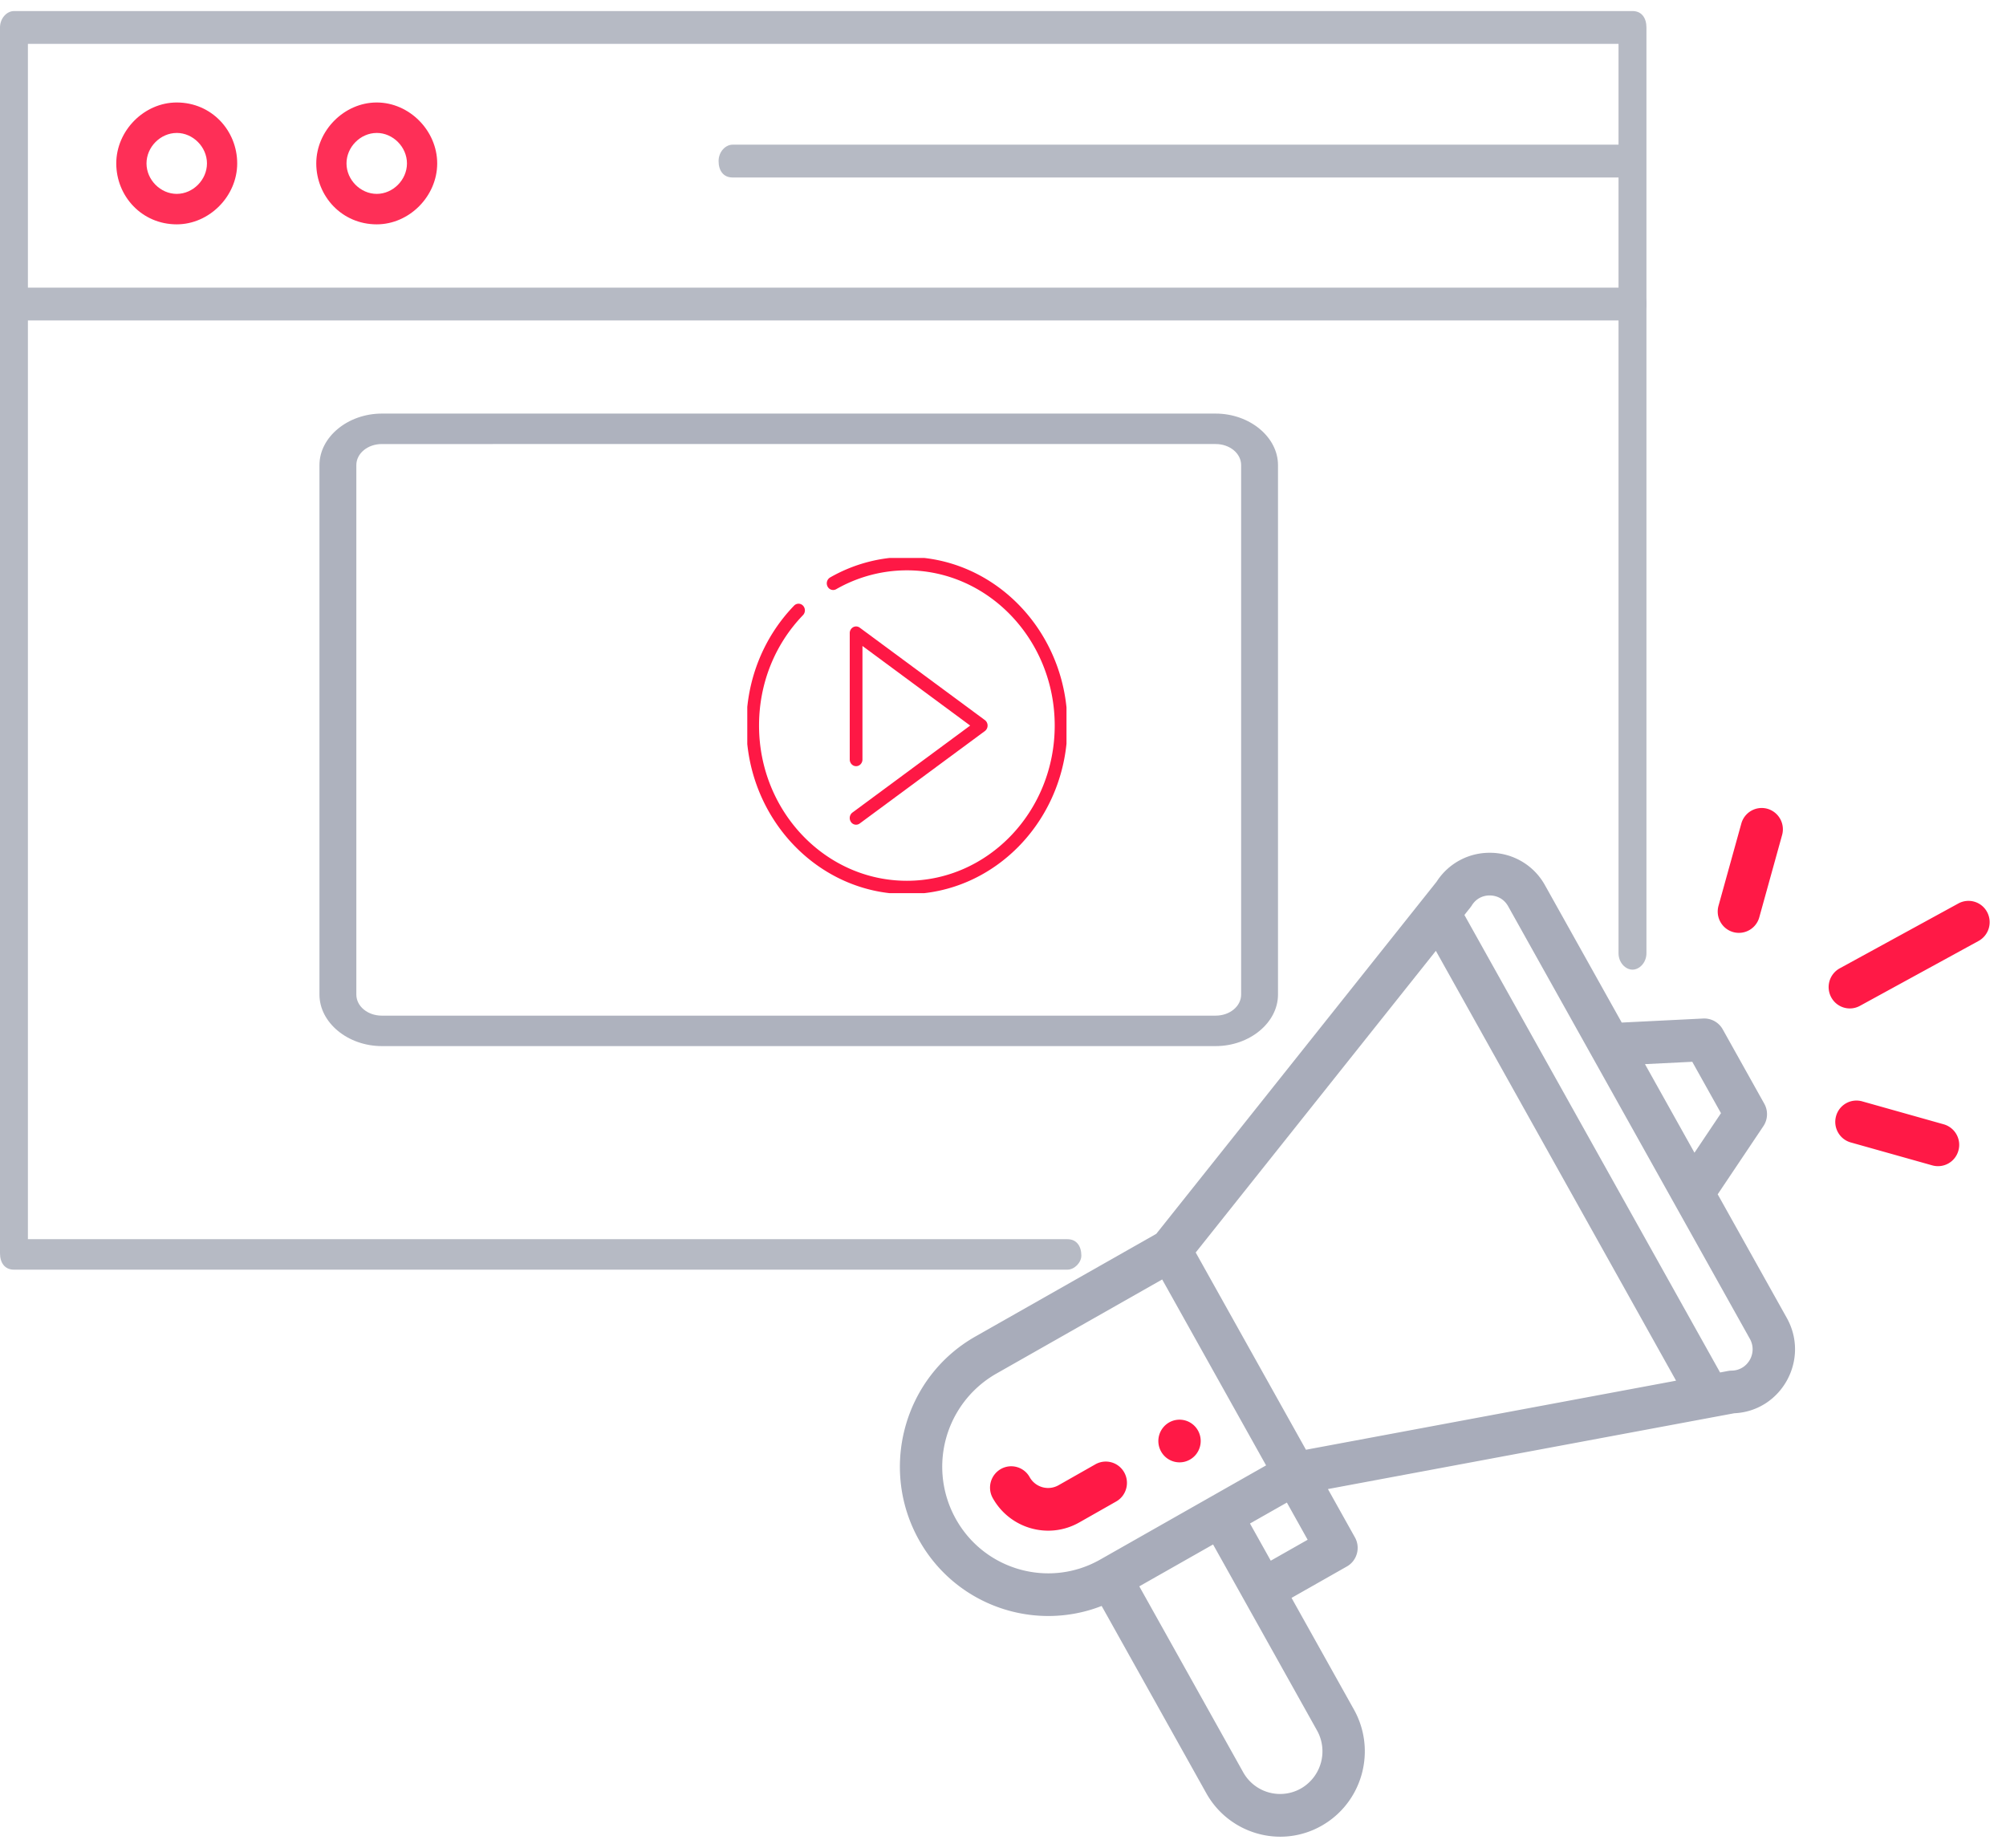 <svg width="127" height="117" fill="none" xmlns="http://www.w3.org/2000/svg"><g opacity=".9"><path d="M67.577 80.379H.883c-.589 0-.883-.445-.883-1.039V1.74C0 1.146.442.7.883.7h102.47c.588 0 .883.445.883 1.039v58.608c0 .594-.442 1.039-.883 1.039-.442 0-.884-.445-.884-1.039V2.778H1.767V78.45h65.81c.588 0 .883.445.883 1.039 0 .445-.442.89-.883.89z" fill="#AEB2BE"/><path d="M103.205 20.287H.883c-.589 0-.883-.445-.883-1.039 0-.593.442-1.038.883-1.038h102.47c.588 0 .883.445.883 1.038a1.01 1.01 0 0 1-1.031 1.039z" fill="#AEB2BE"/><path d="M11.19 14.203c-2.21 0-3.829-1.78-3.829-3.857 0-2.078 1.767-3.858 3.828-3.858 2.209 0 3.828 1.78 3.828 3.858 0 2.077-1.767 3.857-3.828 3.857zm0-5.786c-1.031 0-1.915.89-1.915 1.929 0 1.038.884 1.928 1.914 1.928 1.03 0 1.914-.89 1.914-1.928 0-1.039-.883-1.93-1.914-1.93zm12.661 5.786c-2.208 0-3.828-1.78-3.828-3.857 0-2.078 1.767-3.858 3.828-3.858 2.062 0 3.828 1.78 3.828 3.858 0 2.077-1.766 3.857-3.828 3.857zm0-5.786c-1.03 0-1.914.89-1.914 1.929 0 1.038.884 1.928 1.914 1.928 1.03 0 1.914-.89 1.914-1.928 0-1.039-.883-1.93-1.914-1.93z" fill="#FE1845"/><path d="M103.207 11.236h-56.83c-.588 0-.883-.445-.883-1.039 0-.593.442-1.038.883-1.038h56.83c.588 0 .883.445.883 1.038 0 .594-.295 1.039-.883 1.039z" fill="#AEB2BE"/><path d="M75.334 92.404c.644-.365.873-1.19.51-1.84a1.336 1.336 0 0 0-1.826-.514 1.357 1.357 0 0 0-.51 1.84c.363.65 1.18.88 1.826.514zm-4.159.812a1.335 1.335 0 0 0-1.826-.514l-2.336 1.326a1.337 1.337 0 0 1-1.825-.514A1.335 1.335 0 0 0 63.362 93a1.357 1.357 0 0 0-.51 1.84c1.083 1.938 3.536 2.643 5.477 1.542l2.336-1.326c.644-.366.873-1.19.51-1.84z" fill="#FF0032"/><path d="M69.746 101.669l6.625 11.855c1.43 2.562 4.696 3.539 7.303 2.057 2.58-1.466 3.496-4.758 2.04-7.36l-3.947-7.063 3.504-1.989c.645-.366.873-1.19.51-1.84l-1.71-3.06c.207-.04 1.577-.295 25.725-4.8 2.981-.132 4.801-3.396 3.324-6.037l-4.373-7.824 2.893-4.315c.284-.424.307-.973.057-1.419l-2.631-4.708a1.34 1.34 0 0 0-1.234-.686l-5.16.256-4.854-8.685a3.982 3.982 0 0 0-3.41-2.063h-.052a3.978 3.978 0 0 0-3.405 1.831L73.204 78.111l-11.453 6.501c-4.504 2.556-6.116 8.328-3.57 12.88 2.326 4.162 7.305 5.843 11.565 4.177zm13.633 7.879a2.711 2.711 0 0 1-1.021 3.679 2.674 2.674 0 0 1-3.651-1.028l-6.578-11.772 4.671-2.651 6.579 11.772zm-2.927-10.744l-1.316-2.354 2.336-1.326 1.315 2.354-2.335 1.326zm26.685-31.585l1.818 3.254-1.678 2.503-3.134-5.608 2.994-.149zm-13.96-9.894c.366-.59.937-.645 1.169-.636.228.005.798.083 1.136.687l15.302 27.381c.499.892-.13 2-1.149 2.014-.183.002-.268.034-.737.117L92.712 57.925c.35-.445.395-.488.465-.6zm-2.273 2.87l15.208 27.213L82.68 91.78 75.7 79.293l15.204-19.097zM60.517 96.167a6.786 6.786 0 0 1-.864-3.38 6.788 6.788 0 0 1 3.414-5.82L73.578 81l6.578 11.77-10.51 5.967c-3.221 1.827-7.316.674-9.13-2.571z" fill="#9EA3B2"/><path d="M123.986 57.195l-7.513 4.108a1.356 1.356 0 0 0-.539 1.832c.352.655 1.166.9 1.818.543l7.512-4.109a1.356 1.356 0 0 0 .539-1.831 1.334 1.334 0 0 0-1.817-.543zm-.93 13.982l-5.164-1.454a1.338 1.338 0 0 0-1.651.937c-.2.719.217 1.464.93 1.665l5.165 1.453a1.339 1.339 0 0 0 1.651-.937 1.351 1.351 0 0 0-.931-1.664zm-12.813-19.038l-1.444 5.204c-.2.72.217 1.464.93 1.665a1.34 1.34 0 0 0 1.652-.937l1.443-5.205a1.352 1.352 0 0 0-.93-1.665 1.339 1.339 0 0 0-1.651.938z" fill="#FF0032"/></g><path d="M76.96 66.226H24.175c-2.154 0-3.95-1.483-3.95-3.263V29.446c0-1.78 1.796-3.263 3.95-3.263H76.96c2.155 0 3.95 1.483 3.95 3.263v33.517c0 1.78-1.795 3.263-3.95 3.263zM24.175 28.111c-.897 0-1.615.593-1.615 1.335v33.517c0 .742.718 1.335 1.615 1.335H76.96c.898 0 1.616-.593 1.616-1.335V29.446c0-.742-.718-1.335-1.616-1.335H24.176z" fill="#AEB2BE"/><g clip-path="url(#clip0)" fill="#FE1845"><path d="M57.414 35.26a9.797 9.797 0 0 0-4.86 1.298.434.434 0 0 0-.16.574c.106.204.35.28.546.168a9.02 9.02 0 0 1 4.474-1.194c5.16 0 9.36 4.409 9.36 9.827 0 5.419-4.2 9.827-9.36 9.827-5.16 0-9.359-4.408-9.359-9.827 0-2.646.988-5.129 2.783-6.99a.438.438 0 0 0 .004-.598.39.39 0 0 0-.57-.003c-1.948 2.02-3.022 4.717-3.022 7.591 0 5.885 4.56 10.673 10.164 10.673 5.605 0 10.165-4.788 10.165-10.673s-4.56-10.672-10.165-10.672z"/><path d="M53.87 52.03a.388.388 0 0 0 .561.102l7.923-5.852a.429.429 0 0 0 .17-.346.43.43 0 0 0-.17-.346l-7.923-5.852a.386.386 0 0 0-.417-.03.426.426 0 0 0-.217.375v8.001c0 .233.18.423.403.423.222 0 .402-.19.402-.423v-7.187l6.82 5.039-7.454 5.506a.436.436 0 0 0-.098.59z"/></g><defs><clipPath id="clip0"><path fill="#fff" transform="translate(47.31 35.324)" d="M0 0h20.21v21.22H0z"/></clipPath></defs></svg>
